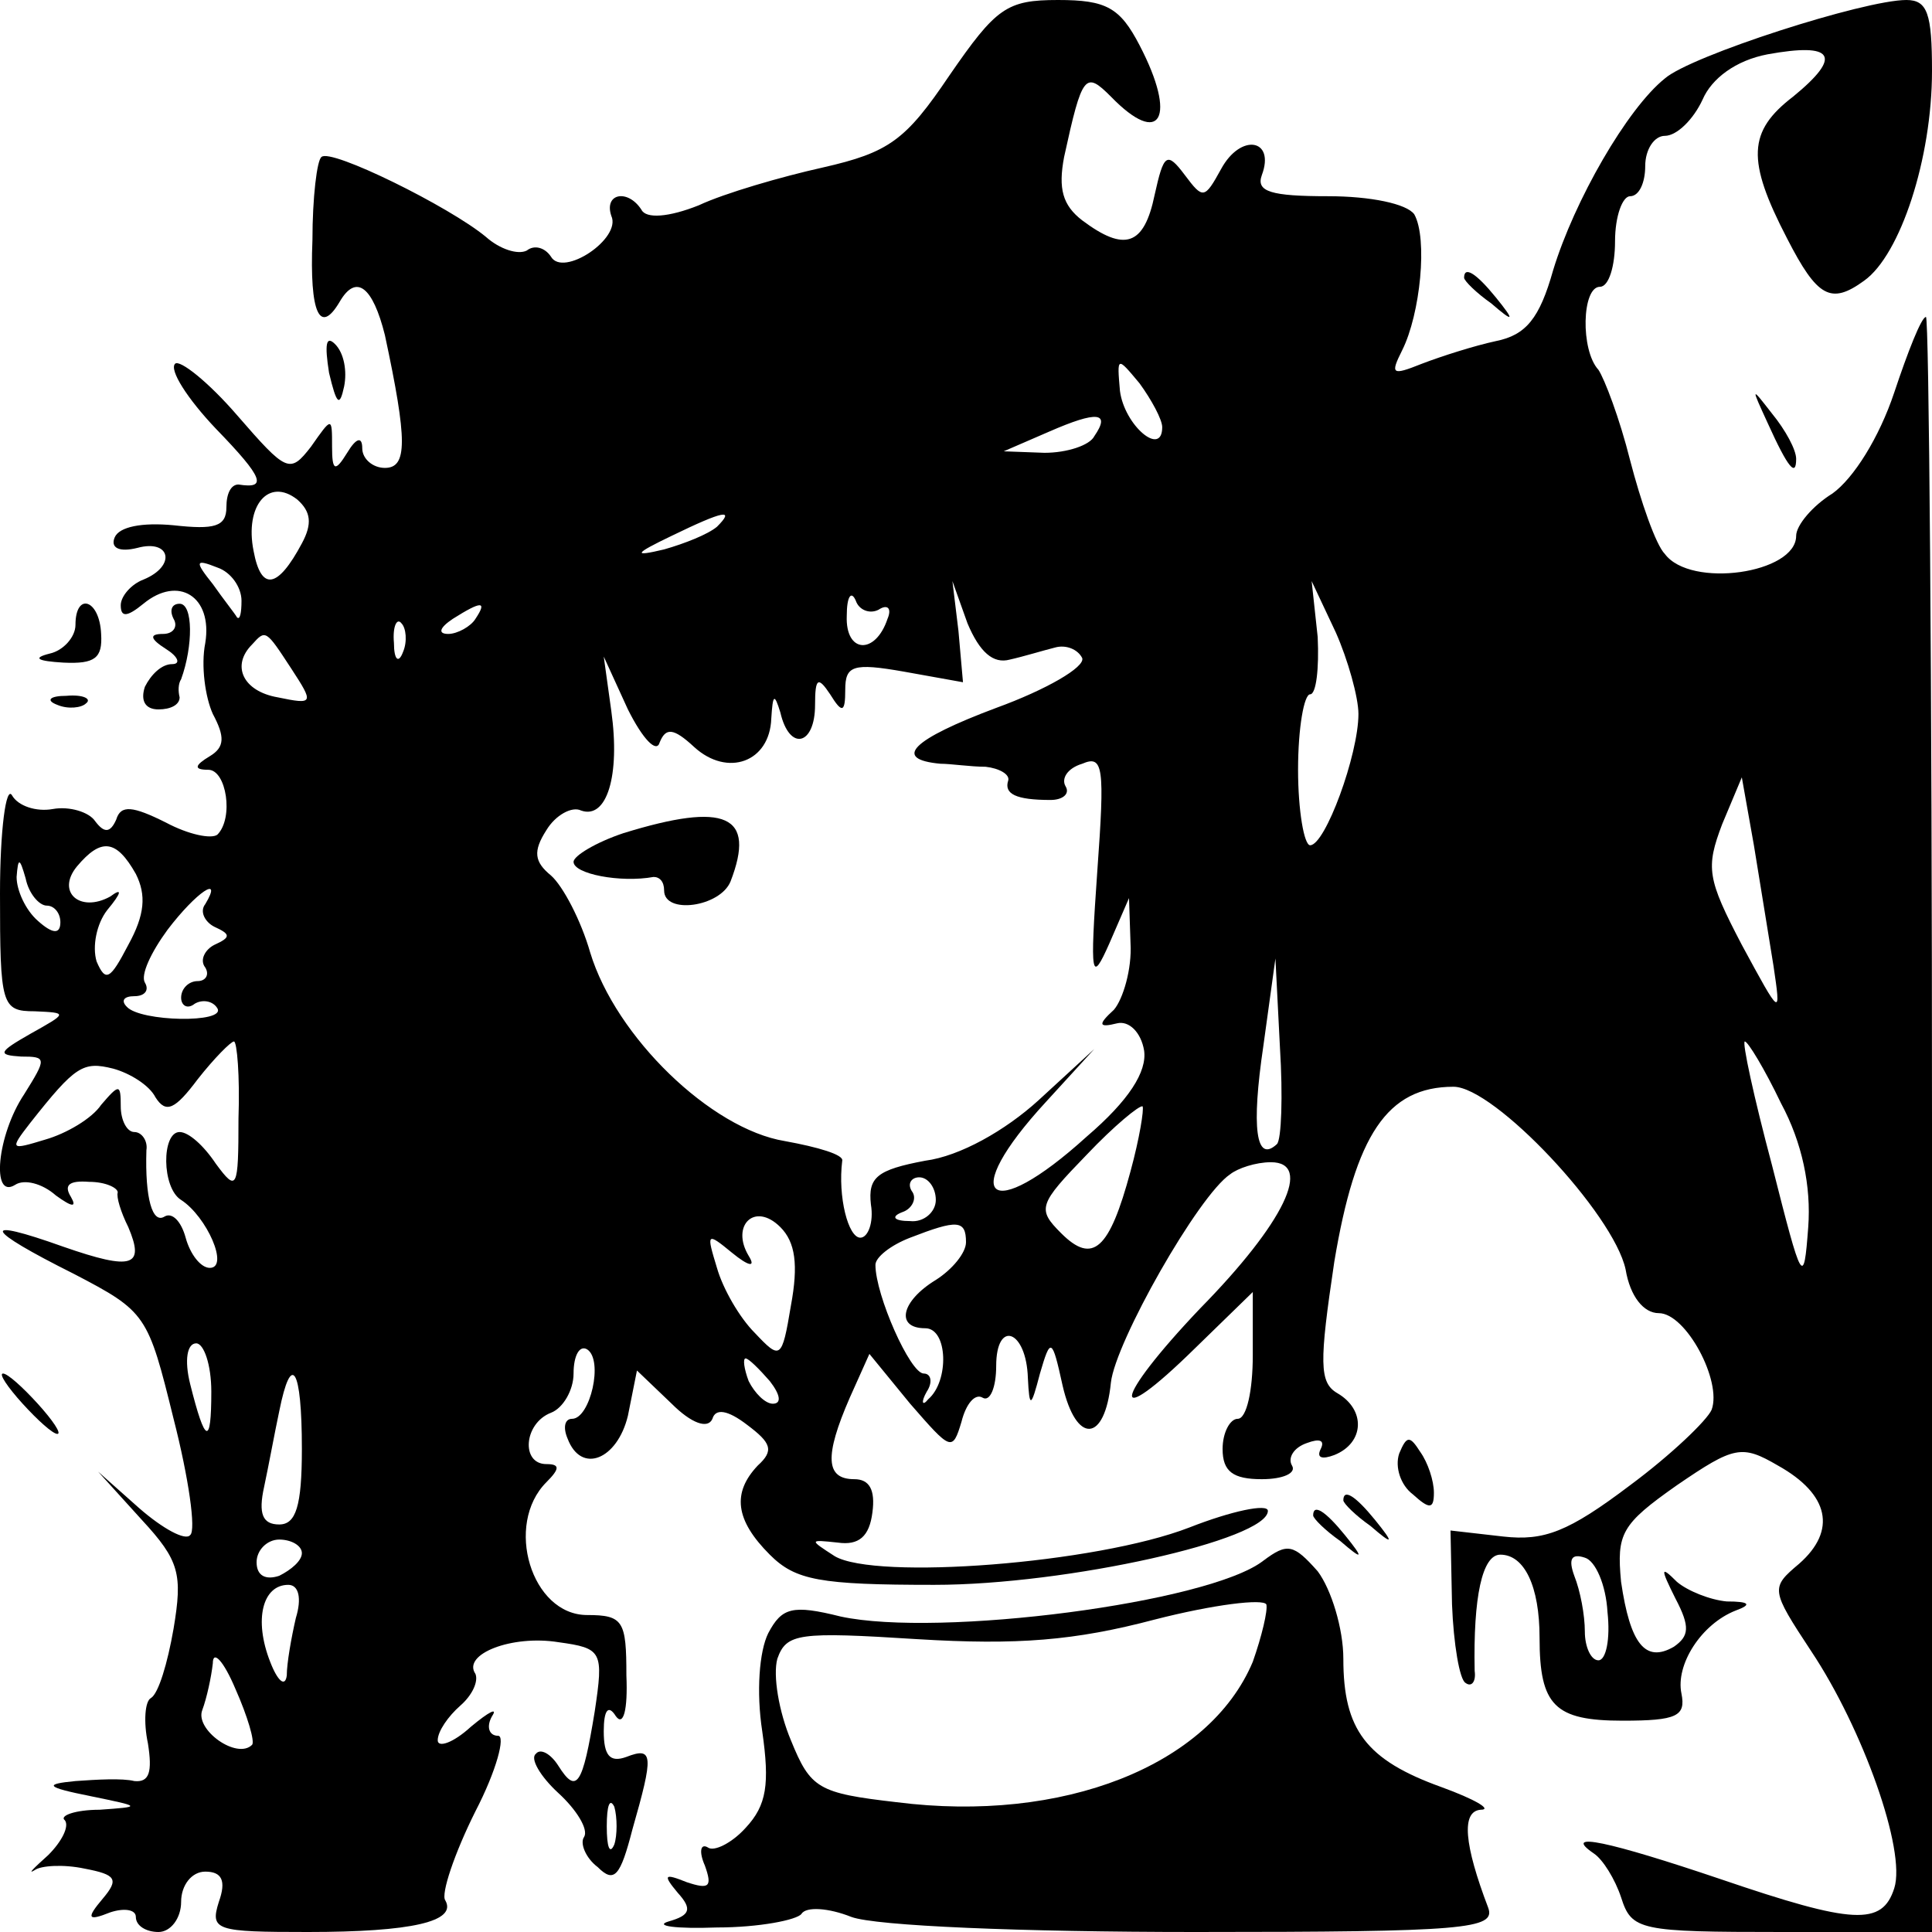 <?xml version="1.0" standalone="no"?>
<!DOCTYPE svg PUBLIC "-//W3C//DTD SVG 20010904//EN"
 "http://www.w3.org/TR/2001/REC-SVG-20010904/DTD/svg10.dtd">
<svg version="1.0" xmlns="http://www.w3.org/2000/svg"
 width="128pt" height="128pt" viewBox="0 0 128 128"
 preserveAspectRatio="xMidYMid meet">
<g transform="translate(0,128) scale(0.1,-0.1)"
fill="#000000" stroke="none">
<path d="M629 1230 c-29 -43 -40 -51 -84 -61 -27 -6 -65 -17 -82 -25 -20 -8
-35 -9 -38 -3 -9 14 -25 11 -20 -4 7 -15 -32 -41 -40 -27 -4 6 -11 8 -16 4 -6
-3 -18 1 -27 9 -24 20 -103 59 -109 53 -3 -2 -6 -27 -6 -55 -2 -49 5 -63 18
-41 11 19 22 10 30 -22 15 -70 15 -88 0 -88 -8 0 -15 6 -15 13 0 8 -4 7 -10
-3 -8 -13 -10 -12 -10 4 0 20 0 20 -14 0 -14 -18 -16 -17 -49 21 -19 22 -38
37 -41 34 -4 -4 8 -23 27 -43 32 -33 34 -40 15 -37 -5 0 -8 -6 -8 -15 0 -13
-8 -15 -35 -12 -21 2 -36 -1 -39 -8 -3 -7 3 -10 15 -7 22 6 26 -12 4 -21 -8
-3 -15 -11 -15 -17 0 -8 4 -8 15 1 23 19 46 5 41 -26 -3 -15 0 -36 5 -47 8
-15 8 -22 -2 -28 -10 -6 -11 -9 -1 -9 12 0 17 -32 6 -43 -4 -3 -19 0 -34 8
-22 11 -30 12 -33 2 -4 -9 -8 -9 -14 -1 -4 6 -17 10 -28 8 -11 -2 -23 2 -27 9
-4 7 -8 -23 -8 -65 0 -74 1 -78 23 -78 22 -1 22 -1 -3 -15 -21 -12 -22 -14 -6
-15 17 0 17 -1 2 -25 -18 -27 -22 -70 -6 -60 6 4 18 1 27 -7 11 -8 14 -8 10
-1 -5 8 -1 11 12 10 11 0 19 -4 19 -7 -1 -3 2 -13 7 -23 11 -26 3 -29 -43 -13
-56 20 -53 12 7 -18 48 -25 49 -27 66 -96 10 -39 15 -74 11 -77 -3 -4 -18 4
-34 18 l-27 24 29 -32 c25 -27 27 -36 21 -72 -4 -23 -10 -43 -15 -46 -4 -2 -5
-16 -2 -30 3 -19 1 -26 -9 -25 -8 2 -25 1 -39 0 -21 -2 -20 -4 10 -10 34 -7
34 -7 6 -9 -16 0 -27 -4 -23 -7 3 -4 -2 -14 -11 -23 -10 -9 -14 -13 -9 -10 4
3 19 4 33 1 21 -4 23 -7 12 -20 -11 -13 -10 -15 5 -9 9 3 17 2 17 -3 0 -6 7
-10 15 -10 8 0 15 9 15 20 0 11 7 20 16 20 11 0 14 -6 9 -20 -6 -19 -2 -20 59
-20 69 0 99 7 91 21 -3 4 6 31 20 59 14 27 20 50 15 50 -6 0 -8 6 -4 13 4 6
-2 3 -14 -7 -12 -11 -22 -14 -22 -9 0 6 7 16 15 23 8 7 12 16 10 21 -9 13 24
26 55 21 29 -4 30 -6 24 -46 -8 -49 -12 -55 -24 -36 -5 8 -12 12 -15 8 -4 -3
3 -15 15 -26 12 -11 20 -24 17 -29 -3 -4 1 -14 9 -20 11 -11 15 -6 23 25 14
49 14 55 -4 48 -11 -4 -15 1 -15 17 0 14 3 18 8 10 5 -7 8 4 7 27 0 36 -2 40
-26 40 -37 0 -55 60 -27 88 9 9 9 12 0 12 -17 0 -15 27 3 34 8 3 15 15 15 26
0 12 4 19 9 16 11 -7 2 -46 -10 -46 -5 0 -6 -6 -3 -13 9 -24 33 -14 40 15 l6
30 23 -22 c13 -13 24 -17 27 -10 2 7 10 6 23 -4 16 -12 18 -17 7 -27 -17 -18
-15 -36 8 -59 17 -17 33 -20 109 -20 88 0 221 30 221 49 0 5 -24 0 -52 -11
-62 -24 -208 -35 -235 -19 -17 11 -17 11 2 9 14 -2 21 4 23 20 2 15 -2 22 -12
22 -19 0 -20 15 -3 54 l13 29 27 -33 c27 -31 28 -32 34 -12 3 12 9 19 14 16 5
-3 9 7 9 21 0 31 20 24 21 -8 1 -20 2 -20 8 3 7 24 8 24 15 -8 9 -39 28 -38
32 2 3 27 58 124 79 138 5 4 17 8 27 8 28 0 9 -40 -47 -97 -58 -61 -61 -83 -3
-26 l38 37 0 -42 c0 -23 -4 -42 -10 -42 -5 0 -10 -9 -10 -20 0 -15 7 -20 26
-20 14 0 23 4 20 9 -3 5 1 12 10 15 8 3 12 2 9 -4 -3 -6 1 -7 9 -4 20 8 21 30
2 41 -12 7 -12 20 -2 87 14 84 35 116 79 116 27 0 106 -84 114 -121 3 -18 12
-29 22 -29 18 0 42 -45 35 -64 -3 -7 -27 -30 -54 -50 -41 -31 -57 -37 -84 -34
l-35 4 1 -49 c1 -26 5 -50 9 -52 4 -3 7 1 6 8 -1 49 5 77 17 77 16 0 26 -21
26 -55 0 -45 10 -55 55 -55 36 0 42 3 39 18 -4 19 13 46 36 55 11 4 9 6 -6 6
-11 1 -26 7 -33 13 -11 11 -11 9 -1 -11 10 -19 9 -25 -1 -32 -19 -11 -29 2
-35 43 -3 32 0 38 37 64 38 26 43 27 67 13 34 -19 39 -43 14 -65 -19 -16 -19
-17 8 -58 34 -51 63 -132 55 -157 -8 -25 -27 -24 -115 6 -74 25 -106 32 -84
17 6 -4 14 -17 18 -29 7 -22 12 -23 107 -23 l99 0 0 535 c0 294 -2 535 -4 535
-3 0 -12 -23 -21 -50 -10 -30 -27 -57 -41 -67 -13 -8 -24 -21 -24 -28 0 -25
-70 -35 -87 -12 -6 6 -16 35 -23 62 -7 28 -17 54 -21 60 -12 13 -11 55 1 55 6
0 10 14 10 30 0 17 5 30 10 30 6 0 10 9 10 20 0 11 6 20 13 20 8 0 19 11 25
24 6 14 22 26 43 30 44 8 50 -1 17 -28 -30 -23 -31 -42 -4 -94 20 -39 29 -44
51 -28 24 17 45 81 45 139 0 38 -3 47 -17 47 -28 0 -143 -37 -160 -52 -25 -20
-60 -81 -74 -127 -9 -32 -18 -43 -38 -47 -14 -3 -36 -10 -49 -15 -20 -8 -21
-7 -13 9 12 24 17 74 8 90 -5 7 -29 12 -57 12 -38 0 -48 3 -44 14 9 24 -14 28
-27 4 -11 -20 -12 -20 -24 -4 -12 16 -14 14 -20 -13 -7 -34 -20 -38 -48 -17
-13 10 -16 21 -12 42 12 55 14 57 31 40 33 -34 44 -14 19 34 -13 25 -22 30
-54 30 -34 0 -41 -5 -72 -50z m141 -233 c0 -20 -25 1 -28 24 -2 23 -2 23 13 5
8 -11 15 -24 15 -29z m-45 -6 c-3 -6 -18 -11 -33 -11 l-27 1 30 13 c32 14 41
13 30 -3z m-525 -71 c-16 -30 -27 -32 -32 -5 -6 30 10 49 29 34 9 -8 10 -16 3
-29z m275 11 c-6 -5 -21 -11 -35 -15 -21 -5 -20 -3 5 9 35 17 42 18 30 6z
m-315 -49 c0 -8 -1 -13 -3 -11 -1 2 -9 12 -16 22 -12 15 -12 17 3 11 9 -3 16
-13 16 -22z m422 -6 c6 4 9 1 6 -6 -8 -24 -28 -23 -27 2 0 13 3 17 6 10 2 -6
9 -9 15 -6z m87 -33 c9 2 22 6 30 8 7 2 15 -1 18 -7 2 -6 -24 -21 -57 -33 -56
-21 -69 -34 -37 -37 7 0 20 -2 30 -2 9 -1 16 -5 15 -9 -3 -9 5 -13 28 -13 8 0
13 4 10 9 -3 5 1 12 11 15 14 6 15 -2 10 -71 -5 -71 -4 -75 8 -48 l13 30 1
-30 c1 -17 -5 -37 -11 -44 -11 -10 -10 -12 2 -9 8 2 16 -6 18 -18 2 -14 -10
-33 -38 -57 -65 -59 -86 -41 -27 23 l32 35 -37 -34 c-22 -20 -52 -37 -75 -40
-32 -6 -38 -11 -36 -29 2 -12 -2 -22 -7 -22 -8 0 -15 27 -12 51 1 4 -16 9 -38
13 -49 8 -112 69 -129 125 -6 21 -18 44 -26 51 -11 9 -12 16 -3 30 6 10 17 16
23 13 17 -6 26 23 20 66 l-5 36 16 -35 c10 -20 19 -29 21 -22 4 10 9 10 23 -3
22 -20 50 -10 51 19 1 16 2 17 6 4 6 -26 23 -22 23 5 0 18 2 19 10 7 8 -13 10
-12 10 3 0 16 5 18 39 12 l39 -7 -3 34 -4 33 10 -28 c8 -19 17 -27 28 -24z
m231 -36 c0 -27 -22 -87 -32 -87 -4 0 -8 23 -8 50 0 28 4 50 8 50 4 0 6 17 5
38 l-4 37 16 -34 c8 -18 15 -43 15 -54z m-585 63 c-3 -5 -12 -10 -18 -10 -7 0
-6 4 3 10 19 12 23 12 15 0z m-48 -22 c-3 -8 -6 -5 -6 6 -1 11 2 17 5 13 3 -3
4 -12 1 -19z m-74 -11 c15 -23 15 -24 -9 -19 -23 4 -31 21 -17 35 9 10 9 10
26 -16z m982 -197 c5 -34 5 -34 -21 14 -23 44 -24 51 -13 80 l13 31 8 -45 c4
-25 10 -61 13 -80z m-1085 61 c7 -14 6 -27 -5 -47 -12 -23 -15 -25 -21 -11 -3
10 0 25 7 34 10 12 10 15 2 9 -20 -11 -36 3 -22 20 16 19 26 18 39 -5z m-59
-21 c5 0 9 -5 9 -11 0 -8 -5 -8 -15 1 -8 7 -14 20 -14 29 1 13 2 13 6 -1 2
-10 9 -18 14 -18z m105 1 c-4 -5 0 -12 6 -15 11 -5 11 -7 0 -12 -6 -3 -10 -10
-6 -15 3 -5 0 -9 -5 -9 -6 0 -11 -5 -11 -11 0 -5 4 -8 9 -4 5 3 12 2 15 -3 6
-10 -51 -9 -60 1 -4 4 -2 7 5 7 7 0 10 4 7 9 -3 5 4 20 15 35 19 25 37 37 25
17z m710 -159 c-14 -13 -17 11 -9 65 l8 58 3 -59 c2 -32 1 -61 -2 -64z m-688
17 c0 -47 -1 -49 -15 -30 -8 12 -18 21 -24 21 -12 0 -12 -37 1 -45 17 -11 32
-45 19 -45 -6 0 -13 9 -16 20 -3 11 -9 17 -14 14 -8 -5 -13 12 -12 44 1 6 -3
12 -8 12 -5 0 -9 8 -9 17 0 15 -1 15 -13 1 -6 -9 -23 -19 -37 -23 -23 -7 -24
-7 -10 11 30 38 35 41 55 36 11 -3 24 -11 28 -19 7 -11 13 -8 28 12 11 14 22
25 24 25 2 0 4 -23 3 -51z m1022 10 c14 -26 20 -55 18 -82 -3 -40 -4 -38 -24
41 -12 45 -20 82 -18 82 2 0 13 -18 24 -41z m-431 -45 c-14 -52 -25 -62 -46
-41 -16 16 -15 19 17 52 18 19 35 33 37 32 1 -2 -2 -21 -8 -43z m-129 -19 c0
-8 -8 -15 -17 -14 -11 0 -13 3 -5 6 6 2 10 9 6 14 -3 5 0 9 5 9 6 0 11 -7 11
-15z m-96 -70 c-6 -36 -7 -36 -24 -18 -10 10 -21 29 -25 43 -7 23 -7 24 10 10
11 -9 16 -10 11 -2 -12 20 4 36 21 19 10 -10 12 -25 7 -52z m116 42 c0 -7 -9
-18 -20 -25 -23 -14 -27 -32 -7 -32 15 0 16 -35 2 -47 -4 -5 -5 -2 -1 5 4 6 3
12 -2 12 -9 0 -32 52 -32 72 0 5 10 13 23 18 31 12 37 12 37 -3z m-500 -99 c0
-36 -4 -35 -14 5 -4 16 -2 27 4 27 5 0 10 -14 10 -32z m370 7 c7 -9 8 -15 2
-15 -5 0 -12 7 -16 15 -3 8 -4 15 -2 15 2 0 9 -7 16 -15z m-310 -45 c0 -38 -4
-50 -15 -50 -11 0 -14 7 -10 25 3 14 7 36 10 50 8 40 15 29 15 -25z m0 -69 c0
-5 -7 -11 -15 -15 -9 -3 -15 0 -15 9 0 8 7 15 15 15 8 0 15 -4 15 -9z m865
-39 c2 -18 -1 -32 -6 -32 -5 0 -9 9 -9 19 0 11 -3 27 -7 37 -4 11 -2 15 7 12
7 -2 14 -18 15 -36z m-869 -4 c-3 -13 -6 -30 -6 -38 -1 -8 -6 -4 -11 9 -11 28
-5 51 12 51 7 0 9 -9 5 -22z m-29 -84 c-10 -10 -38 10 -33 23 3 8 6 22 7 31 0
9 7 2 15 -17 8 -18 13 -35 11 -37z m240 -66 c-3 -7 -5 -2 -5 12 0 14 2 19 5
13 2 -7 2 -19 0 -25z"/>
<path d="M413 728 c-18 -6 -33 -15 -33 -19 0 -8 31 -14 53 -10 4 0 7 -3 7 -9
0 -16 37 -11 44 6 17 44 -3 53 -71 32z"/>
<path d="M970 1096 c0 -2 8 -10 18 -17 15 -13 16 -12 3 4 -13 16 -21 21 -21
13z"/>
<path d="M218 1033 c5 -21 7 -23 10 -9 2 10 0 22 -6 28 -6 6 -7 0 -4 -19z"/>
<path d="M1171 1000 c14 -31 19 -36 19 -24 0 6 -7 19 -16 30 -14 18 -14 18 -3
-6z"/>
<path d="M50 866 c0 -8 -8 -17 -17 -19 -12 -3 -8 -5 9 -6 21 -1 26 3 25 19 -1
23 -17 28 -17 6z"/>
<path d="M115 870 c3 -5 0 -10 -7 -10 -9 0 -9 -3 2 -10 8 -5 10 -10 4 -10 -7
0 -14 -7 -18 -15 -3 -9 0 -15 9 -15 8 0 14 3 14 8 -1 4 -1 9 1 12 8 22 8 50
-1 50 -5 0 -7 -4 -4 -10z"/>
<path d="M38 813 c7 -3 16 -2 19 1 4 3 -2 6 -13 5 -11 0 -14 -3 -6 -6z"/>
<path d="M15 350 c10 -11 20 -20 23 -20 3 0 -3 9 -13 20 -10 11 -20 20 -23 20
-3 0 3 -9 13 -20z"/>
<path d="M927 317 c-3 -9 1 -21 9 -27 11 -10 14 -10 14 1 0 8 -4 20 -9 27 -7
11 -9 11 -14 -1z"/>
<path d="M890 286 c0 -2 8 -10 18 -17 15 -13 16 -12 3 4 -13 16 -21 21 -21 13z"/>
<path d="M870 276 c0 -2 8 -10 18 -17 15 -13 16 -12 3 4 -13 16 -21 21 -21 13z"/>
<path d="M837 246 c-36 -28 -215 -51 -280 -37 -32 8 -39 6 -48 -11 -6 -12 -8
-39 -4 -65 5 -35 3 -49 -11 -64 -9 -10 -21 -16 -25 -13 -5 3 -6 -3 -2 -12 5
-14 3 -16 -12 -11 -15 6 -16 5 -6 -7 10 -11 8 -15 -6 -19 -10 -3 5 -5 32 -4
28 0 53 5 56 9 3 5 18 4 33 -2 16 -6 113 -10 228 -10 179 0 199 2 194 16 -16
42 -18 64 -5 65 8 0 -4 7 -26 15 -50 18 -65 38 -65 85 0 20 -8 46 -17 58 -16
18 -20 19 -36 7z m-7 -67 c-29 -69 -126 -107 -236 -93 -52 6 -57 9 -70 41 -8
19 -12 43 -9 54 6 17 14 18 93 13 66 -4 104 -1 157 13 39 10 72 14 74 10 1 -4
-3 -21 -9 -38z"/>
</g>
</svg>
